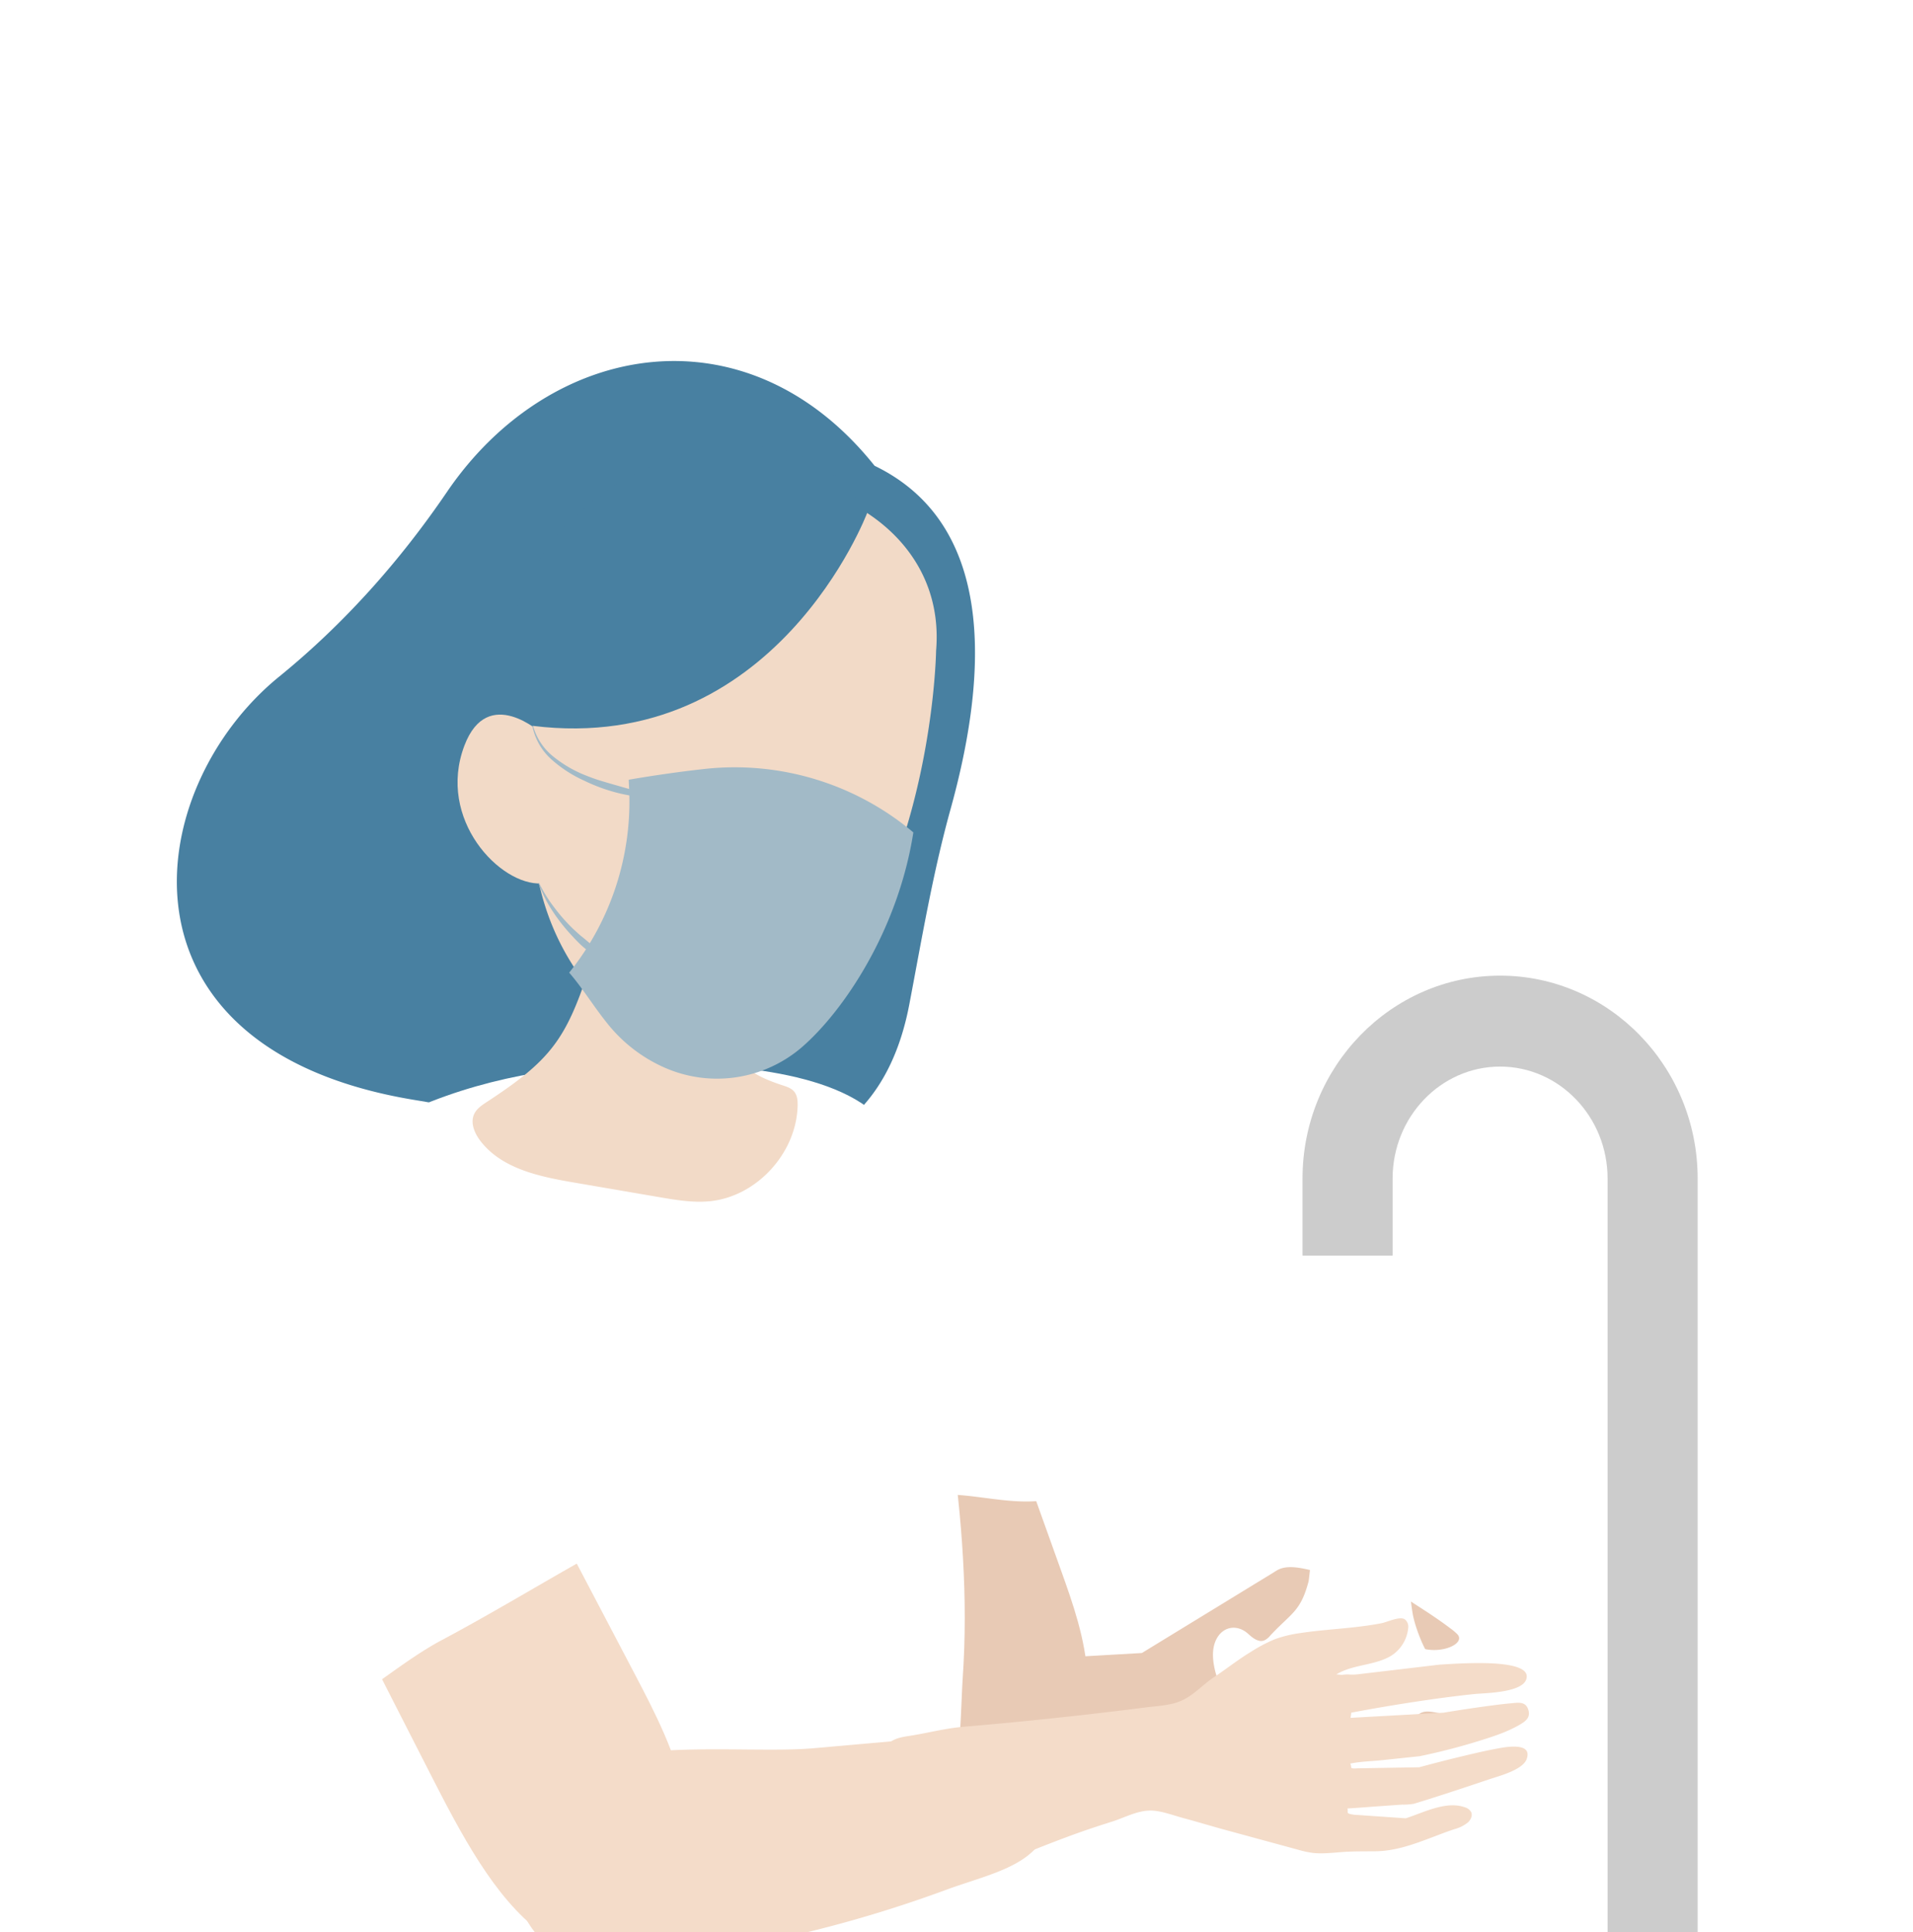 <svg xmlns="http://www.w3.org/2000/svg" xmlns:xlink="http://www.w3.org/1999/xlink" width="794" height="802" viewBox="0 0 794 802">
  <defs>
    <clipPath id="clip-path">
      <rect id="Rectangle_74" data-name="Rectangle 74" width="794" height="802" transform="translate(0.039 -0.475)" fill="none"/>
    </clipPath>
    <filter id="Path_1765" x="86.898" y="432.611" width="322.524" height="393.412" filterUnits="userSpaceOnUse">
      <feOffset dy="3" input="SourceAlpha"/>
      <feGaussianBlur stdDeviation="3" result="blur"/>
      <feFlood flood-opacity="0.161"/>
      <feComposite operator="in" in2="blur"/>
      <feComposite in="SourceGraphic"/>
    </filter>
    <filter id="Path_1766" x="203.617" y="708.232" width="241.435" height="115.801" filterUnits="userSpaceOnUse">
      <feOffset dy="3" input="SourceAlpha"/>
      <feGaussianBlur stdDeviation="3" result="blur-2"/>
      <feFlood flood-opacity="0.161"/>
      <feComposite operator="in" in2="blur-2"/>
      <feComposite in="SourceGraphic"/>
    </filter>
    <filter id="Path_1774" x="226.589" y="308.98" width="162.039" height="148.284" filterUnits="userSpaceOnUse">
      <feOffset dy="3" input="SourceAlpha"/>
      <feGaussianBlur stdDeviation="3" result="blur-3"/>
      <feFlood flood-opacity="0.161"/>
      <feComposite operator="in" in2="blur-3"/>
      <feComposite in="SourceGraphic"/>
    </filter>
    <filter id="Path_1778" x="494.454" y="498.759" width="132.465" height="258.149" filterUnits="userSpaceOnUse">
      <feOffset dy="3" input="SourceAlpha"/>
      <feGaussianBlur stdDeviation="3" result="blur-4"/>
      <feFlood flood-opacity="0.161"/>
      <feComposite operator="in" in2="blur-4"/>
      <feComposite in="SourceGraphic"/>
    </filter>
    <filter id="Ellipse_84" x="464.259" y="540.377" width="59.711" height="60.263" filterUnits="userSpaceOnUse">
      <feOffset dy="3" input="SourceAlpha"/>
      <feGaussianBlur stdDeviation="3" result="blur-5"/>
      <feFlood flood-opacity="0.161"/>
      <feComposite operator="in" in2="blur-5"/>
      <feComposite in="SourceGraphic"/>
    </filter>
    <filter id="Ellipse_85" x="462.394" y="611.76" width="31.762" height="31.944" filterUnits="userSpaceOnUse">
      <feOffset dy="3" input="SourceAlpha"/>
      <feGaussianBlur stdDeviation="3" result="blur-6"/>
      <feFlood flood-opacity="0.161"/>
      <feComposite operator="in" in2="blur-6"/>
      <feComposite in="SourceGraphic"/>
    </filter>
  </defs>
  <g id="washHands" transform="translate(179 -185)">
    <g id="Graphic_Elements" data-name="Graphic Elements" transform="translate(-179.039 185.474)">
      <g id="Group_812" data-name="Group 812">
        <g id="Group_811" data-name="Group 811" clip-path="url(#clip-path)">
          <g id="Group_809" data-name="Group 809" transform="translate(73.443 149.38)">
            <path id="Path_1762" data-name="Path 1762" d="M400.592,267.128c-52.668-65.98-134.39-52.47-177.522,10.9-19.444,28.568-42.574,54.616-69.631,76.635-57.52,46.808-72.018,154.637,56.2,175.7a633.764,633.764,0,0,1,76.017,17.362c47.834,14.059,115.046,17.8,129.326-56.933,5.194-27.184,9.742-54.478,17.141-81.145C445.732,360.6,453.933,292.93,400.592,267.128Z" transform="translate(-110.991 -223.643)" fill="#4880a1"/>
            <path id="Path_1763" data-name="Path 1763" d="M625.026,969.628c-.861-15.54-6.029-30.181-11.089-44.3l-17.515-48.878c-7.075-19.742-15.664-41.436-30.017-48.29-9.479-4.527-19.445-1.428-28.842,1.7-10.289,3.427-22.348,9.441-24.149,24.722-1.049,8.9,1.93,18.034,4.82,26.408L541.6,948.7c7.461,21.617,15.551,44.3,29.3,57.947C592.331,1027.907,627.247,1009.736,625.026,969.628Z" transform="translate(-247.059 -423.623)" fill="#e8cab5"/>
            <path id="Path_1764" data-name="Path 1764" d="M579.2,1019.763a34.768,34.768,0,0,1,5.236-4.6c4.3-3.065,9.278-2.125,14.387-2.419l29.868-1.719q19.154-1.1,38.308-2.206L685.669,997.4l31.168-19.06,4.747-2.9c.594-.363,1.178-.77,1.792-1.1,5.143-2.732,12.659.073,17.978,1.043l19.126,3.489a54.212,54.212,0,0,1,5.57.919,19.775,19.775,0,0,1,4.369,2.409c2.638,1.555,5.19,3.288,7.764,4.948,5.716,3.686,11.5,7.353,16.919,11.479a23.247,23.247,0,0,1,2.811,2.361c4.026,4.221-8.642,9.521-17.84,4.621s-18.1-12.59-28.441-12.611-22.348-.175-22.348-.175l28.257,7.257,4.521,1.161c4.933,1.266,9.477,3.68,14.045,5.932,6.315,3.113,12.58,6.336,18.733,9.765,13.873,7.731,11.063,12.477,1.474,11.634-9.518-.836-36.639-11.627-37.041-11.788-3.152-1.256-6.234-.285-9.453-.431l-10.161-.461c-3.926-.178-8.644.337-12.484-.566l43.622,10.259s26.865,6.891,28.2,13.78-37.384-.385-37.384-.385l-33.711-3.466a6.828,6.828,0,0,1,1.1.318c11.914,3.432,23.629,6.929,35.829,9.1l8.236,1.468s8.378,1.684,3.456,5.664-22.9,4.438-27.355,4.744-23.932-2.91-32.171-.844-33.569,11.173-43.975,6.12l-10.407-5.052c-17.591,4.253-34.808,10.119-52.638,13.328-6.939,1.248-16.977,4.975-23.648,1.411-7.4-3.954-12.768-15.761-14.8-23.467C568.8,1038.006,572.038,1027.449,579.2,1019.763Z" transform="translate(-266.467 -472.535)" fill="#e8cab5"/>
            <g transform="matrix(1, 0, 0, 1, -73.4, -149.85)" filter="url(#Path_1765)">
              <path id="Path_1765-2" data-name="Path 1765" d="M175.356,988.85c-9.833-50.045-22.134-96.874-28.124-148.194-4.276-36.644-2.136-73.951,3.779-110.074,1-6.131,2.069-12.442,5.083-17.668,4.329-7.508,11.938-11.593,19.162-15.312l35.331-18.192c30.69-15.8,65.605-22.548,99.165-23.317,27.722-.635,78.388.126,101.431,19.495,10.36,8.709,16.513,22.617,19.284,36.852,6.178,31.743,8.623,66.373,13.21,98.872,4.663,33.044,7.3,66.382,4.973,99.829-1.016,14.6-2.477,111.4-24.375,111.418-78.685,1.781-165.568,15.9-243.091,4.231C179.853,1014.258,177.86,1001.6,175.356,988.85Z" transform="translate(-49.09 -217.34)" fill="#fff"/>
            </g>
            <g transform="matrix(1, 0, 0, 1, -73.4, -149.85)" filter="url(#Path_1766)">
              <path id="Path_1766-2" data-name="Path 1766" d="M338,1160.282c-8.821-6.18-14.477-16.795-15.956-27.7-9.409-69.391,83.358-51.91,124.481-55.56l94.917-8.426c-.233.021,3.576,33.124,3.361,35.529-1.9,21.268-24,24.49-43.7,31.8a527.306,527.306,0,0,1-128.753,29.748c-9.875,1.024-20.247,1.553-29.309-2.516A30.743,30.743,0,0,1,338,1160.282Z" transform="translate(-108.76 -354.37)" fill="#f4dcc9"/>
            </g>
            <path id="Path_1767" data-name="Path 1767" d="M349.825,1035.751c-3.723-18.937-12.582-36.011-21.219-52.464l-29.9-56.954c-12.077-23-26.349-48.138-45.154-54.029-12.42-3.891-24.13,1.67-35.136,7.17-12.05,6.021-25.831,15.532-25.423,34.621.238,11.116,5.464,21.811,10.451,31.587l40.319,79.05c12.873,25.239,26.7,51.682,45.928,66.018C319.662,1113.1,359.434,1084.626,349.825,1035.751Z" transform="translate(-138.73 -438.607)" fill="#f4dcc9"/>
            <path id="Path_1768" data-name="Path 1768" d="M509.083,847.331a6.462,6.462,0,0,0,2.792.651c14.964.19,30,.832,44.962.571,13.517-.235,26.551,3.829,39.967,2.743q-5.23-38.5-10.459-76.99c-1.162-8.555-2.336-17.163-4.987-25.366-6.506-20.124-21.283-36.179-35.638-51.533-22.283-23.834-52.476,6.369-54.533,33.067-1.663,21.58,6.307,48.015,9.124,69.546C501.488,809.009,498.708,842.257,509.083,847.331Z" transform="translate(-239.536 -378.091)" fill="#fff"/>
            <path id="Path_1769" data-name="Path 1769" d="M288.19,883.594a10.356,10.356,0,0,1-3.133,2.674c-18.895,10.71-37.588,21.966-56.77,32.183-17.327,9.228-31.291,22.837-49.034,31.06l-35.975-91.846c-4-10.2-8.014-20.478-9.893-31.342-4.611-26.655,3.895-54.647,12.312-81.575,13.067-41.8,70.761-29.838,90.458-1.978,15.921,22.52,22.71,57.129,32.906,82.738C273.32,836.2,298.127,870.744,288.19,883.594Z" transform="translate(-118.128 -387.636)" fill="#fff"/>
            <path id="Path_1770" data-name="Path 1770" d="M360.461,540.655a245.689,245.689,0,0,1,26.076,17.95c5.066,3.992,10.125,8.371,12.909,14.229,2.675,5.627,2.992,12.066,3.261,18.308,1.006,23.53.272,31.225,22.57,38.45,1.736.562,3.571,1.191,4.729,2.618,1.29,1.59,1.448,3.815,1.394,5.872-.519,19.749-17.128,37.746-36.541,39.593-6.991.665-14.01-.526-20.934-1.713l-35.489-6.084c-14.315-2.454-30.029-5.73-38.833-17.426-2.362-3.139-4.112-7.4-2.448-10.97,1.053-2.258,3.239-3.712,5.311-5.066,26.388-17.241,32.681-25.981,42.092-54.277C345.506,579.285,359.167,540,360.461,540.655Z" transform="translate(-173.748 -328.908)" fill="#f2dac7"/>
            <g id="Group_807" data-name="Group 807" transform="translate(116.502 34.8)">
              <g id="Group_806" data-name="Group 806" transform="translate(0 14.191)">
                <g id="Group_802" data-name="Group 802">
                  <g id="Group_801" data-name="Group 801">
                    <path id="Path_1771" data-name="Path 1771" d="M427.717,534.981l-.079.056a26.286,26.286,0,0,1-18.086,4.635c-9.667-1.061-18.852-4.384-28.328-10.145-22.044-13.4-37.645-35.386-44.239-60.563-16.382-62.553,10.621-127.278,10.621-127.278,37.055-74.275,159.6-49.453,153.18,26.568C500.786,368.254,499.219,484.362,427.717,534.981Z" transform="translate(-302.162 -296.99)" fill="#f2dac7" stroke="rgba(0,0,0,0)" stroke-width="1"/>
                    <g id="Group_800" data-name="Group 800" transform="translate(0 97.779)">
                      <g id="Group_799" data-name="Group 799">
                        <path id="Path_1772" data-name="Path 1772" d="M289.9,456.25c9.7-25.62,32.04-5.079,32.04-5.079l-.078,62.286C304.741,514.38,278.32,486.836,289.9,456.25Z" transform="translate(-287.056 -443.379)" fill="#f2dac7" stroke="rgba(0,0,0,0)" stroke-width="1"/>
                      </g>
                    </g>
                  </g>
                </g>
                <g id="Group_803" data-name="Group 803" transform="translate(67.631 17.441)">
                  <path id="Path_1773" data-name="Path 1773" d="M389.264,323.1" transform="translate(-389.264 -323.102)" fill="none" stroke="#98afbb" stroke-linecap="round" stroke-linejoin="round" stroke-width="1.05"/>
                </g>
                <g id="Group_805" data-name="Group 805" transform="translate(31.054 102.304)">
                  <g transform="matrix(1, 0, 0, 1, -220.96, -301.15)" filter="url(#Path_1774)">
                    <path id="Path_1774-2" data-name="Path 1774" d="M453.783,587.712l-.183.165a54,54,0,0,1-57.475,8.168,62.55,62.55,0,0,1-22.893-17.7c-6.06-7.485-10.559-15.046-16.151-21.475h0a113.4,113.4,0,0,0,24.877-76.478l-.17-3.6c9.79-1.681,20.667-3.286,31.562-4.48a115.147,115.147,0,0,1,86.58,26.349C493.552,539.546,470.772,572.951,453.783,587.712Z" transform="translate(-120.84 -156.14)" fill="#a2bac7" stroke="rgba(0,0,0,0)" stroke-width="1"/>
                  </g>
                  <g id="Group_804" data-name="Group 804">
                    <path id="Path_1775" data-name="Path 1775" d="M334.264,450.262a24.754,24.754,0,0,0,8.578,12.909,51.1,51.1,0,0,0,13.542,7.793,73.977,73.977,0,0,0,7.431,2.55c2.505.766,5.032,1.456,7.554,2.191,5.047,1.465,10.153,2.768,15.316,4.16a.143.143,0,0,1,.105.171.146.146,0,0,1-.134.11,67.211,67.211,0,0,1-15.971-1.7,72.209,72.209,0,0,1-15.193-5.408,52.936,52.936,0,0,1-13.575-8.806,25.156,25.156,0,0,1-7.928-13.913.14.14,0,0,1,.275-.057Z" transform="translate(-333.987 -450.154)" fill="#a2bac7" stroke="rgba(0,0,0,0)" stroke-width="1"/>
                  </g>
                </g>
                <path id="Path_1776" data-name="Path 1776" d="M338.218,548.207a56.6,56.6,0,0,0,6.109,9.883,73.873,73.873,0,0,0,7.6,8.7c.678.679,1.415,1.3,2.117,1.952s1.43,1.277,2.191,1.862l4.4,3.684c.712.643,1.432,1.279,2.191,1.866.735.621,1.487,1.219,2.211,1.868,1.48,1.248,3.018,2.425,4.457,3.816l.006.007a.143.143,0,0,1-.146.239,42.392,42.392,0,0,1-10.435-5.562c-3.295-2.23-5.939-5.266-8.61-8.167a75.83,75.83,0,0,1-7.132-9.461,52.947,52.947,0,0,1-5.221-10.589.141.141,0,0,1,.087-.179.139.139,0,0,1,.171.072Z" transform="translate(-304.273 -380.38)" fill="#a2bac7" stroke="rgba(0,0,0,0)" stroke-width="1"/>
              </g>
              <path id="Path_1777" data-name="Path 1777" d="M468.243,304.035s-38.087,100.851-138.806,88.34C283.169,317.739,421.975,229.4,468.243,304.035Z" transform="translate(-298.243 -275.743)" fill="#4880a1" stroke="rgba(0,0,0,0)" stroke-width="1"/>
            </g>
            <g id="Group_808" data-name="Group 808" transform="translate(430.05 354.905)">
              <g transform="matrix(1, 0, 0, 1, -503.45, -504.76)" filter="url(#Path_1778)">
                <path id="Path_1778-2" data-name="Path 1778" d="M781.436,928.336a3.5,3.5,0,0,0,.742-.194,6.812,6.812,0,0,0,2.414-1.916c8.809-9.509,12.651-9.871,16.008-22.642.388-1.473,15.111-138.68,15.116-140.2.04-11.207,11.5-10.9,11.79-.8.292,10.163,13.915,141.158,16.333,154.705,1.331,7.456,10.268,32.015,19.656,20.681.832-1.005,1.418-2.211,2.326-3.146a5.269,5.269,0,0,1,8.949,1.742c1.681,4.432-.419,10.637-3.056,14.208a19.791,19.791,0,0,1-14.091,7.719c-3.134.274-7.148-1.681-10.16-.371-5.86,2.548,1.065,9.19,2.107,12.171.587,1.678.173,3.86-1.379,4.694-.674.362-1.472.432-2.144.8-1.987,1.077-1.925,3.9-2.53,6.1-.631,2.29-1.8,4.766-3.9,5.838-44.891,22.955-48.778-14.015-49.5-20.813a11.216,11.216,0,0,0-1.483-5.185c-2.713-4.01-8.628-3.191-13.277-4.392-7.555-1.953-12.153-9.89-13.8-17.611-.863-4.035-1.109-8.448.778-12.108,2.879-5.583,8.943-6.144,13.253-2.139C777.238,926.994,779.338,928.642,781.436,928.336Z" transform="translate(-257.46 -250.23)" fill="#fff"/>
              </g>
              <ellipse id="Ellipse_83" data-name="Ellipse 83" cx="5.491" cy="5.564" rx="5.491" ry="5.564" transform="matrix(1, -0.001, 0.001, 1, 106.918, 159.17)" fill="#fff"/>
            </g>
            <path id="Path_1779" data-name="Path 1779" d="M678.278,1087.918c5.763,1.528,11.485,3.3,17.2,4.85L725.722,1101a40.006,40.006,0,0,0,6.586,1.4c4.109.4,8.443-.181,12.552-.453,4.287-.284,8.627-.227,12.957-.264,11.614-.1,21.988-5.556,32.906-9.185a14.978,14.978,0,0,0,5.6-2.788c1.191-1.095,2.035-2.884,1.329-4.348a4.462,4.462,0,0,0-2.751-1.991c-7.8-2.673-16.934,2.237-24.386,4.617l-2.415-.167L756.2,1087l-5.773-.4a14.992,14.992,0,0,1-2.453-.267c-.547-.131-1.3-.26-1.517-.659-.079-.146.091-1.78-.187-1.765,4.156-.226,8.318-.584,12.472-.878l10.348-.731a24.121,24.121,0,0,0,4.783-.339c.267-.079,9.791-2.89,31.292-10.166,3.8-1.285,13.841-3.813,15.52-8.341,2.667-7.2-8.746-5.04-11.843-4.476-4.629.844-9.221,1.906-13.8,3q-9.5,2.266-18.929,4.825l-10.8.187-10.894.189-3.8.066c-.581.01-2.3.2-2.64-.176a.679.679,0,0,1-.131-.373,3.305,3.305,0,0,0-.353-1.424c4.27-.872,8.869-.957,13.208-1.413l15.619-1.644c8.292-1.721,16.542-3.837,24.632-6.355,5.857-1.823,11.994-3.78,17.289-6.974,2.321-1.4,4.062-2.932,3.166-5.9-1.113-3.682-4.3-3-7.324-2.724-3.922.353-7.831.881-11.73,1.423q-8.105,1.128-16.182,2.466l-38.554,2.139.3-2.149s26.682-5.182,51.131-7.737c4.3-.45,21.847-.443,21.686-7.383-.178-7.7-30.325-5.1-36.091-4.826l-3.088.365-21.1,2.494-9.876,1.167a17.916,17.916,0,0,1-3.393.088,15.023,15.023,0,0,0-2.99.126c-.331.039-2.446-.2-2.479-.178,6.9-4.174,15.388-3.6,22.322-7.475a15.4,15.4,0,0,0,7.5-11.8,3.884,3.884,0,0,0-1.362-3.538c-2.08-1.479-7.249,1.063-9.493,1.516-3.887.784-7.822,1.3-11.76,1.741-7.412.822-14.866,1.282-22.244,2.411a50.449,50.449,0,0,0-10.465,2.536,63.533,63.533,0,0,0-10.048,5.3c-5.3,3.214-10.167,7.1-15.324,10.537-4.367,2.906-7.844,6.869-12.555,9.274-4.66,2.379-10.44,2.548-15.583,3.2q-25.281,3.22-50.644,5.733-12.68,1.256-25.376,2.336c-7.055.6-14.006,2.409-21.01,3.569-2.86.474-6.9.872-9.194,2.875-1.883,1.64-2.194,4.547-2.7,6.923a49,49,0,0,0-.4,17.134,51.578,51.578,0,0,0,15.027,29.655c2.377,2.274,5.135,4.383,8.368,4.884,4.441.688,7.925-1.779,11.94-3.075,4.269-1.379,8.314-2.929,12.492-4.726q14.229-6.119,28.738-11.54c6.142-2.3,12.328-4.368,18.55-6.322,5.139-1.613,10.078-4.416,15.565-4.628C668.5,1084.608,674,1086.784,678.278,1087.918Z" transform="translate(-260.462 -483.097)" fill="#f4dcc9"/>
            <g transform="matrix(1, 0, 0, 1, -73.4, -149.85)" filter="url(#Ellipse_84)">
              <ellipse id="Ellipse_84-2" data-name="Ellipse 84" cx="20.855" cy="21.131" rx="20.855" ry="21.131" transform="translate(473.26 546.38)" fill="#fff"/>
            </g>
            <g transform="matrix(1, 0, 0, 1, -73.4, -149.85)" filter="url(#Ellipse_85)">
              <ellipse id="Ellipse_85-2" data-name="Ellipse 85" cx="6.881" cy="6.972" rx="6.881" ry="6.972" transform="translate(471.39 617.76)" fill="#fff"/>
            </g>
          </g>
          <g id="Group_810" data-name="Group 810" transform="translate(540.657 404.502)">
            <path id="Path_1780" data-name="Path 1780" d="M981.078,1011.786H943.689V689.814c0-25.625-20.014-46.474-44.613-46.474s-44.613,20.848-44.613,46.474v31.978H817.074V689.814c0-46.437,36.786-84.216,82-84.216s82,37.779,82,84.216Z" transform="translate(-817.074 -605.598)" fill="#ccc"/>
          </g>
        </g>
      </g>
    </g>
  </g>
</svg>
